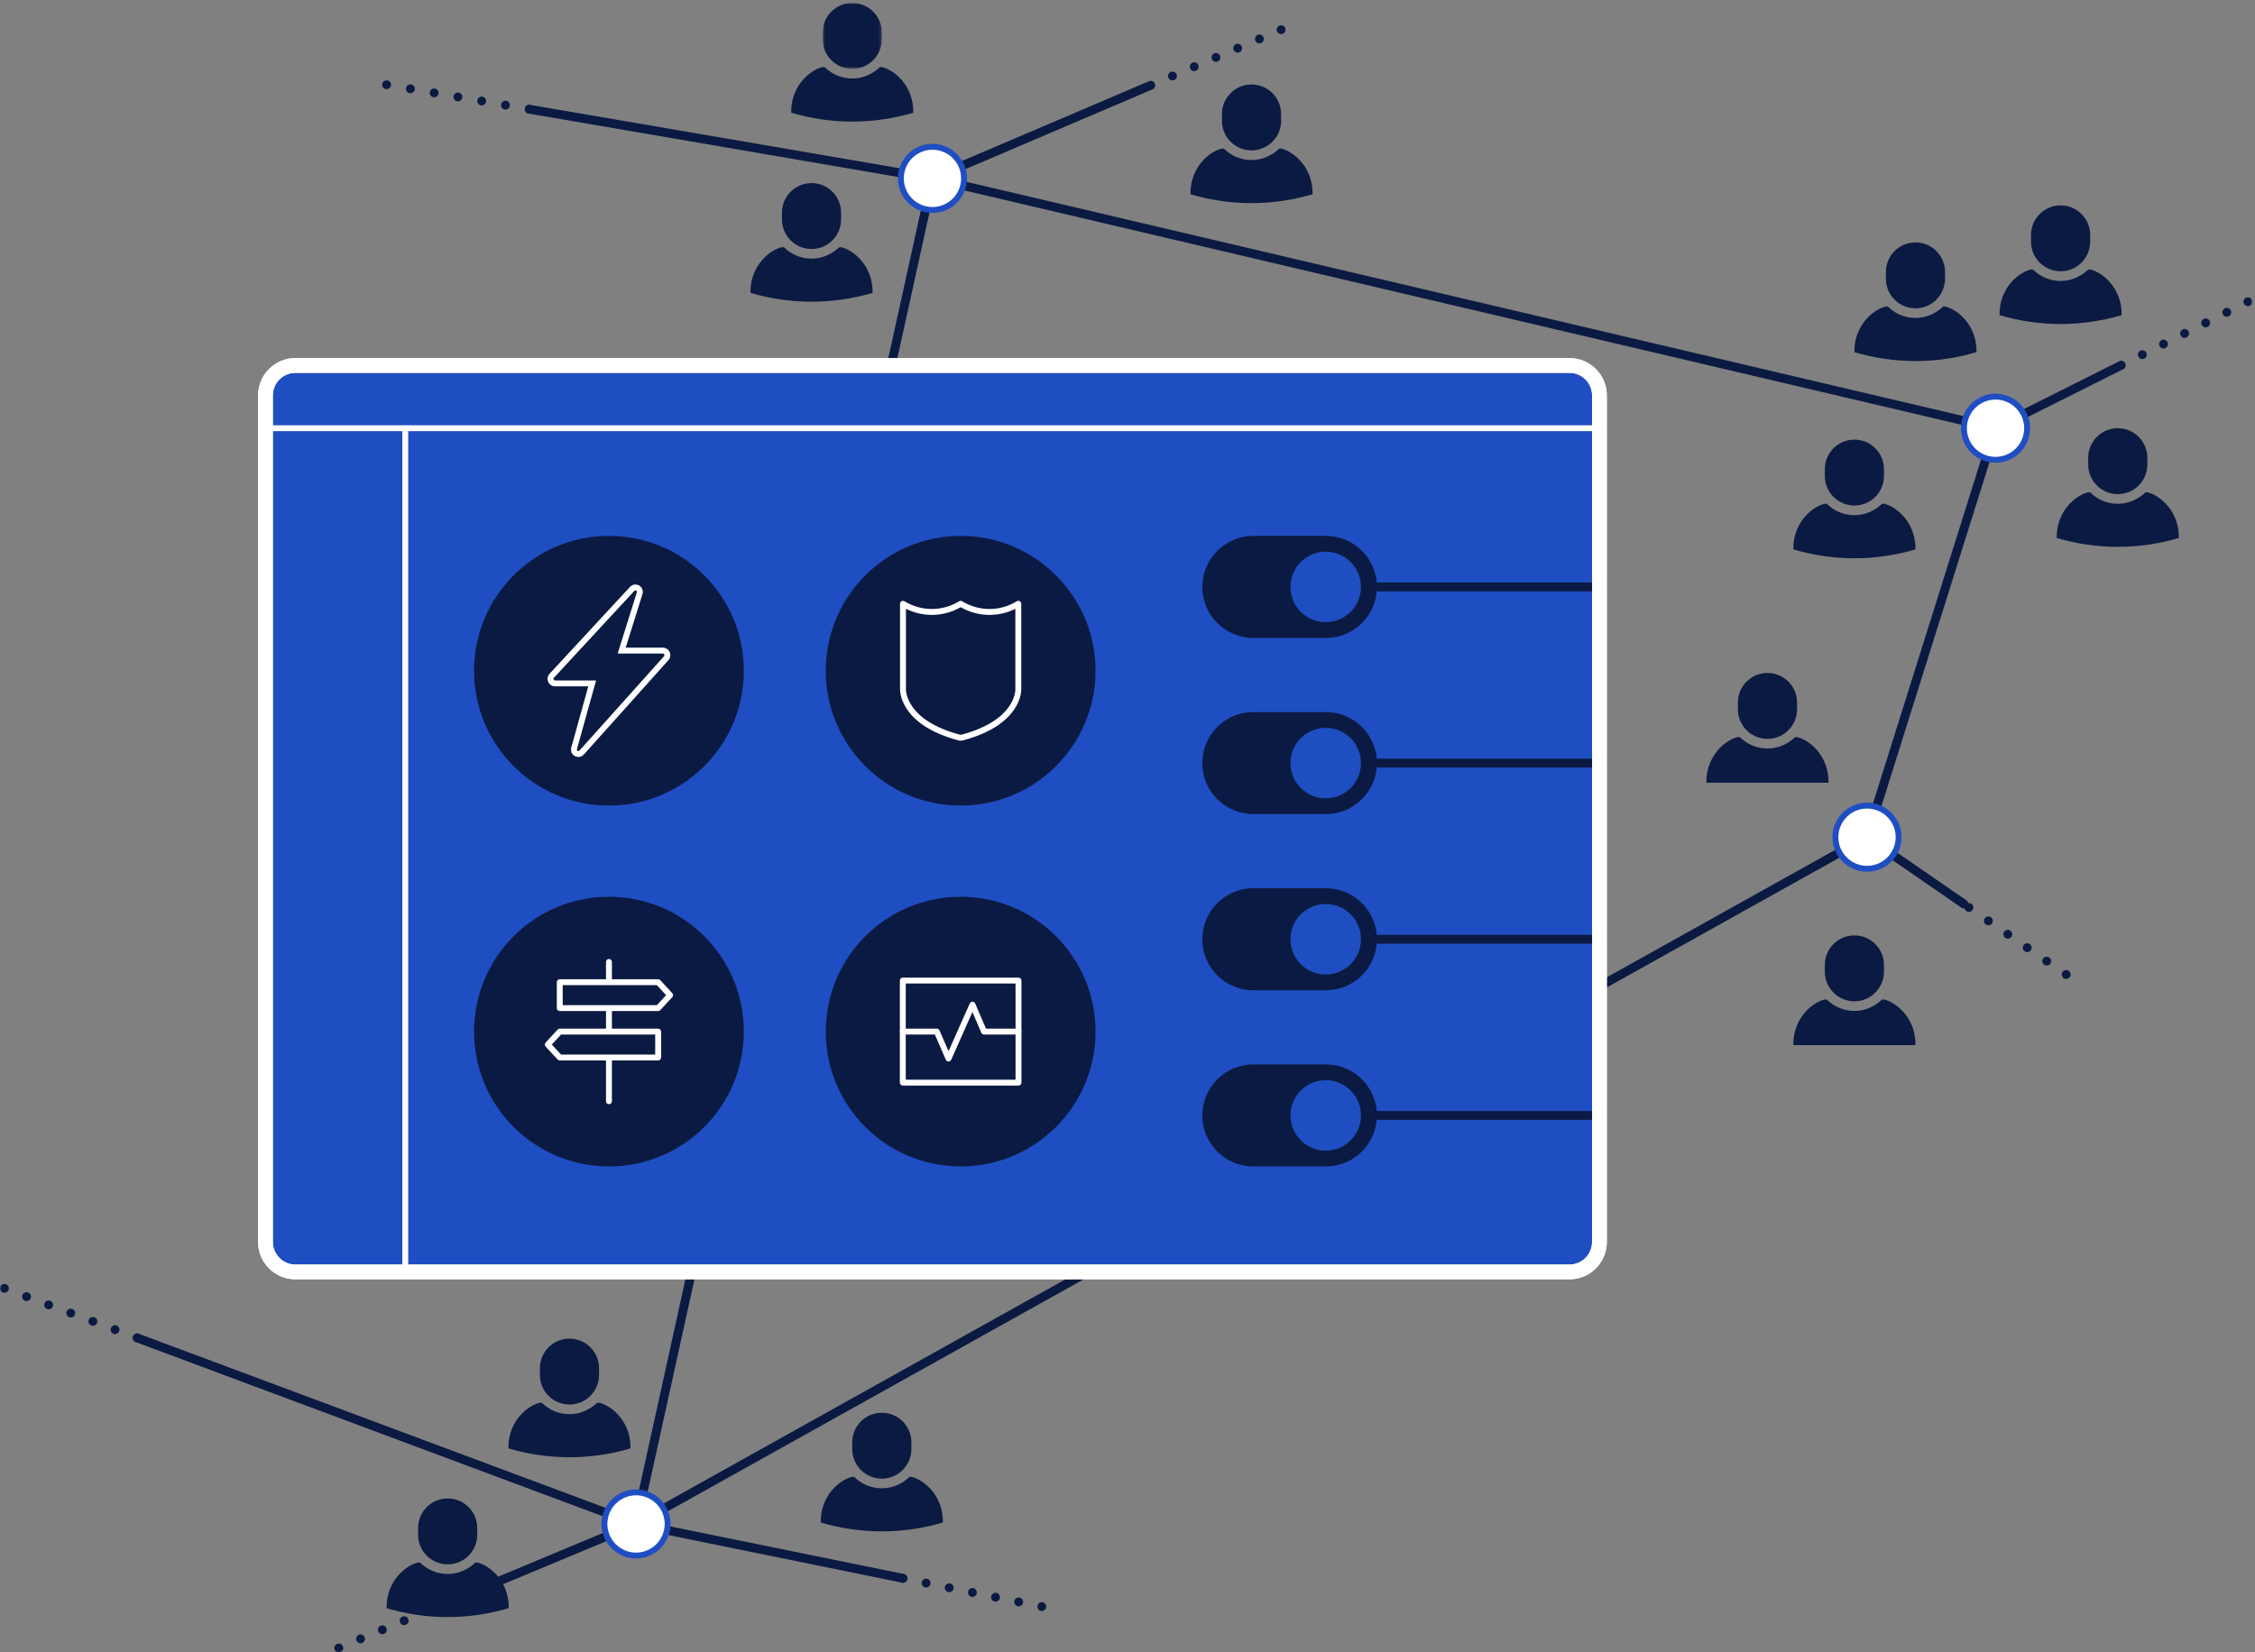 <?xml version="1.0" encoding="UTF-8"?>
<svg width="764px" height="560px" viewBox="0 0 764 560" version="1.1" xmlns="http://www.w3.org/2000/svg" xmlns:xlink="http://www.w3.org/1999/xlink">
    <rect x="0" y="0" width="764" height="560" fill="#808080" stroke="none"/>
    <!-- Generator: Sketch 60.1 (88133) - https://sketch.com -->
    <title>solution-wordpress-hero-1</title>
    <desc>Created with Sketch.</desc>
    <defs>
        <polygon id="path-1" points="0.725 0.007 20.762 0.007 20.762 22.342 0.725 22.342"></polygon>
        <polygon id="path-3" points="0 559.993 763.104 559.993 763.104 1 0 1"></polygon>
    </defs>
    <g id="solution-wordpress-hero-1" stroke="none" stroke-width="1" fill="none" fill-rule="evenodd">
        <g id="Group-144">
            <path d="M658.982,92.168 C658.982,86.636 654.497,82.15 648.965,82.15 C643.432,82.15 638.947,86.636 638.947,92.168 L638.947,94.462 L638.947,94.462 C638.947,94.464 638.947,94.466 638.947,94.468 C638.947,100 643.432,104.485 648.965,104.485 C654.497,104.485 658.982,100 658.982,94.468 L658.982,94.462 L658.982,92.168 Z" id="Fill-1" fill="#0B1A42"></path>
            <path d="M669.646,119.347 C669.717,117.191 669.319,114.835 668.383,112.576 C665.529,105.678 658.916,103.308 658.235,103.972 C658.235,103.972 654.708,107.754 648.965,107.754 C645.36,107.754 642.089,106.311 639.695,103.972 C639.015,103.308 632.4,105.678 629.546,112.576 C628.61,114.835 628.213,117.191 628.284,119.347 C641.78,123.358 656.15,123.358 669.646,119.347" id="Fill-3" fill="#0B1A42"></path>
            <path d="M638.294,159.009 C638.294,153.476 633.809,148.99 628.276,148.99 C622.743,148.99 618.258,153.476 618.258,159.009 L618.258,161.302 L618.258,161.302 C618.258,161.304 618.258,161.306 618.258,161.308 C618.258,166.841 622.743,171.325 628.276,171.325 C633.809,171.325 638.294,166.841 638.294,161.308 L638.294,161.302 L638.294,159.009 Z" id="Fill-5" fill="#0B1A42"></path>
            <path d="M648.957,186.186 C649.028,184.03 648.63,181.676 647.694,179.415 C644.84,172.518 638.227,170.147 637.546,170.811 C637.546,170.811 634.019,174.595 628.276,174.595 C624.671,174.595 621.4,173.15 619.006,170.811 C618.326,170.147 611.711,172.518 608.857,179.415 C607.922,181.676 607.524,184.03 607.595,186.186 C621.091,190.198 635.461,190.198 648.957,186.186" id="Fill-7" fill="#0B1A42"></path>
            <path d="M434.039,38.647 C434.039,33.114 429.554,28.628 424.02,28.628 C418.488,28.628 414.002,33.114 414.002,38.647 L414.002,40.94 L414.003,40.94 C414.003,40.942 414.002,40.944 414.002,40.946 C414.002,46.479 418.488,50.964 424.02,50.964 C429.554,50.964 434.039,46.479 434.039,40.946 C434.039,40.944 434.039,40.942 434.039,40.94 L434.039,40.94 L434.039,38.647 Z" id="Fill-9" fill="#0B1A42"></path>
            <path d="M444.702,65.826 C444.773,63.669 444.375,61.315 443.439,59.054 C440.585,52.157 433.972,49.786 433.291,50.45 C433.291,50.45 429.765,54.234 424.021,54.234 C420.416,54.234 417.146,52.79 414.751,50.45 C414.071,49.786 407.457,52.157 404.603,59.054 C403.667,61.315 403.269,63.669 403.34,65.826 C416.836,69.837 431.206,69.837 444.702,65.826" id="Fill-11" fill="#0B1A42"></path>
            <g id="Group-15" transform="translate(278, 0.993)">
                <mask id="mask-2" fill="white">
                    <use xlink:href="#path-1"></use>
                </mask>
                <g id="Clip-14"></g>
                <path d="M20.762,10.025 C20.762,4.492 16.277,0.006 10.744,0.006 C5.211,0.006 0.725,4.492 0.725,10.025 L0.725,12.318 L0.726,12.318 C0.726,12.32 0.725,12.322 0.725,12.324 C0.725,17.857 5.211,22.342 10.744,22.342 C16.277,22.342 20.762,17.857 20.762,12.324 C20.762,12.322 20.762,12.32 20.762,12.318 L20.762,12.318 L20.762,10.025 Z" id="Fill-13" fill="#0B1A42" mask="url(#mask-2)"></path>
            </g>
            <path d="M309.425,38.197 C309.496,36.041 309.098,33.686 308.162,31.425 C305.308,24.528 298.695,22.158 298.014,22.822 C298.014,22.822 294.488,26.605 288.744,26.605 C285.139,26.605 281.869,25.161 279.474,22.822 C278.794,22.158 272.18,24.528 269.326,31.425 C268.39,33.686 267.992,36.041 268.063,38.197 C281.559,42.208 295.929,42.208 309.425,38.197" id="Fill-16" fill="#0B1A42"></path>
            <path d="M202.956,463.674 C202.956,458.142 198.471,453.656 192.938,453.656 C187.405,453.656 182.92,458.142 182.92,463.674 L182.92,465.967 L182.92,465.974 C182.92,471.506 187.405,475.991 192.938,475.991 C198.471,475.991 202.956,471.506 202.956,465.974 C202.956,465.972 202.956,465.97 202.956,465.967 L202.956,465.967 L202.956,463.674 Z" id="Fill-18" fill="#0B1A42"></path>
            <path d="M213.619,490.852 C213.69,488.696 213.292,486.341 212.356,484.08 C209.502,477.184 202.889,474.813 202.208,475.477 C202.208,475.477 198.682,479.26 192.938,479.26 C189.334,479.26 186.063,477.816 183.668,475.477 C182.988,474.813 176.374,477.184 173.52,484.08 C172.584,486.341 172.186,488.696 172.257,490.852 C185.753,494.863 200.123,494.863 213.619,490.852" id="Fill-20" fill="#0B1A42"></path>
            <path d="M161.687,517.831 C161.687,512.299 157.202,507.813 151.669,507.813 C146.136,507.813 141.651,512.299 141.651,517.831 L141.651,520.124 L141.651,520.131 C141.651,525.663 146.136,530.148 151.669,530.148 C157.202,530.148 161.687,525.663 161.687,520.131 C161.687,520.128 161.687,520.126 161.687,520.124 L161.687,520.124 L161.687,517.831 Z" id="Fill-22" fill="#0B1A42"></path>
            <path d="M172.35,545.01 C172.421,542.854 172.023,540.499 171.088,538.238 C168.234,531.341 161.62,528.971 160.939,529.635 C160.939,529.635 157.413,533.418 151.669,533.418 C148.065,533.418 144.794,531.974 142.399,529.635 C141.719,528.971 135.105,531.341 132.251,538.238 C131.315,540.499 130.917,542.854 130.988,545.01 C144.484,549.021 158.854,549.021 172.35,545.01" id="Fill-24" fill="#0B1A42"></path>
            <path d="M308.78,488.794 C308.78,483.261 304.295,478.775 298.762,478.775 C293.229,478.775 288.744,483.261 288.744,488.794 L288.744,491.087 L288.744,491.093 C288.744,496.626 293.229,501.111 298.762,501.111 C304.295,501.111 308.78,496.626 308.78,491.093 C308.78,491.091 308.78,491.089 308.78,491.087 L308.78,491.087 L308.78,488.794 Z" id="Fill-26" fill="#0B1A42"></path>
            <path d="M319.443,515.972 C319.514,513.817 319.116,511.462 318.18,509.2 C315.326,502.303 308.713,499.933 308.032,500.598 C308.032,500.598 304.506,504.38 298.762,504.38 C295.158,504.38 291.887,502.937 289.492,500.598 C288.812,499.933 282.198,502.303 279.344,509.2 C278.408,511.462 278.01,513.817 278.081,515.972 C291.577,519.984 305.947,519.984 319.443,515.972" id="Fill-28" fill="#0B1A42"></path>
            <path d="M284.966,72.065 C284.966,66.533 280.481,62.047 274.949,62.047 C269.416,62.047 264.93,66.533 264.93,72.065 L264.93,74.359 L264.93,74.359 C264.93,74.361 264.93,74.363 264.93,74.365 C264.93,79.898 269.416,84.382 274.949,84.382 C280.481,84.382 284.966,79.898 284.966,74.365 C284.966,74.363 284.966,74.361 284.966,74.359 L284.966,74.359 L284.966,72.065 Z" id="Fill-30" fill="#0B1A42"></path>
            <path d="M295.629,99.244 C295.7,97.088 295.303,94.734 294.367,92.473 C291.513,85.576 284.899,83.205 284.219,83.869 C284.219,83.869 280.692,87.653 274.948,87.653 C271.344,87.653 268.073,86.208 265.678,83.869 C264.998,83.205 258.384,85.576 255.53,92.473 C254.594,94.734 254.196,97.088 254.267,99.244 L254.268,99.244 C267.763,103.256 282.134,103.256 295.629,99.244" id="Fill-32" fill="#0B1A42"></path>
            <path d="M708.15,79.621 C708.15,74.088 703.665,69.602 698.133,69.602 C692.6,69.602 688.115,74.088 688.115,79.621 L688.115,81.914 L688.115,81.914 C688.115,81.916 688.115,81.918 688.115,81.92 C688.115,87.453 692.6,91.938 698.133,91.938 C703.665,91.938 708.15,87.453 708.15,81.92 L708.15,81.914 L708.15,79.621 Z" id="Fill-34" fill="#0B1A42"></path>
            <path d="M718.814,106.8 C718.885,104.643 718.487,102.289 717.551,100.028 C714.697,93.131 708.084,90.76 707.403,91.425 C707.403,91.425 703.876,95.208 698.133,95.208 C694.528,95.208 691.257,93.764 688.863,91.425 C688.183,90.76 681.568,93.131 678.714,100.028 C677.778,102.289 677.381,104.643 677.452,106.8 C690.948,110.811 705.318,110.811 718.814,106.8" id="Fill-36" fill="#0B1A42"></path>
            <path d="M727.525,155.141 C727.525,149.607 723.04,145.121 717.507,145.121 C711.974,145.121 707.489,149.607 707.489,155.141 L707.489,157.434 L707.489,157.44 C707.489,162.972 711.974,167.458 717.507,167.458 C723.04,167.458 727.525,162.972 727.525,157.44 C727.525,157.438 727.525,157.435 727.525,157.434 L727.525,157.434 L727.525,155.141 Z" id="Fill-38" fill="#0B1A42"></path>
            <path d="M738.188,182.319 C738.259,180.162 737.861,177.808 736.926,175.547 C734.072,168.65 727.458,166.279 726.777,166.944 C726.777,166.944 723.251,170.727 717.507,170.727 C713.903,170.727 710.632,169.283 708.237,166.944 C707.557,166.279 700.943,168.65 698.089,175.547 C697.153,177.808 696.755,180.162 696.826,182.319 C710.322,186.33 724.692,186.33 738.188,182.319" id="Fill-40" fill="#0B1A42"></path>
            <path d="M608.842,238.084 C608.842,232.551 604.357,228.065 598.824,228.065 C593.291,228.065 588.806,232.551 588.806,238.084 L588.806,240.377 L588.806,240.383 C588.806,245.916 593.291,250.401 598.824,250.401 C604.357,250.401 608.842,245.916 608.842,240.383 C608.842,240.381 608.842,240.379 608.842,240.377 L608.842,240.377 L608.842,238.084 Z" id="Fill-42" fill="#0B1A42"></path>
            <path d="M619.505,265.262 C619.576,263.106 619.178,260.752 618.241,258.49 C615.388,251.594 608.774,249.224 608.093,249.887 C608.093,249.887 604.567,253.671 598.823,253.671 C595.22,253.671 591.948,252.226 589.553,249.887 C588.874,249.224 582.26,251.594 579.405,258.49 C578.47,260.752 578.072,263.106 578.143,265.262" id="Fill-44" fill="#0B1A42"></path>
            <path d="M638.294,327.021 C638.294,321.489 633.809,317.003 628.276,317.003 C622.743,317.003 618.258,321.489 618.258,327.021 L618.258,329.314 L618.258,329.314 C618.258,329.317 618.258,329.319 618.258,329.321 C618.258,334.853 622.743,339.338 628.276,339.338 C633.809,339.338 638.294,334.853 638.294,329.321 L638.294,329.314 L638.294,327.021 Z" id="Fill-46" fill="#0B1A42"></path>
            <path d="M648.957,354.2 C649.028,352.044 648.63,349.689 647.694,347.428 C644.84,340.532 638.227,338.161 637.546,338.825 C637.546,338.825 634.019,342.608 628.276,342.608 C624.671,342.608 621.4,341.164 619.006,338.825 C618.326,338.161 611.711,340.532 608.857,347.428 C607.922,349.689 607.524,352.044 607.595,354.2" id="Fill-48" fill="#0B1A42"></path>
            <path d="M676.091,146.622 C675.976,146.622 675.861,146.609 675.745,146.582 L315.572,61.913 C314.765,61.724 314.265,60.916 314.455,60.11 C314.646,59.304 315.457,58.802 316.259,58.993 L676.433,143.662 C677.239,143.851 677.739,144.659 677.548,145.466 C677.386,146.156 676.77,146.622 676.091,146.622" id="Fill-50" fill="#0B1A42"></path>
            <path d="M632.552,285.223 C632.403,285.223 632.252,285.202 632.102,285.154 C631.312,284.906 630.872,284.063 631.12,283.274 L674.658,144.673 C674.906,143.882 675.747,143.44 676.539,143.691 C677.329,143.94 677.768,144.781 677.52,145.571 L633.983,284.171 C633.781,284.812 633.19,285.223 632.552,285.223" id="Fill-52" fill="#0B1A42"></path>
            <path d="M215.492,517.966 C214.966,517.966 214.455,517.689 214.18,517.197 C213.777,516.474 214.036,515.56 214.76,515.156 L631.821,282.413 C632.545,282.009 633.457,282.269 633.862,282.991 C634.265,283.715 634.006,284.629 633.283,285.032 L216.221,517.776 C215.99,517.904 215.739,517.966 215.492,517.966" id="Fill-54" fill="#0B1A42"></path>
            <path d="M215.492,517.966 C215.385,517.966 215.277,517.955 215.168,517.931 C214.359,517.753 213.847,516.952 214.026,516.144 L314.451,60.131 C314.629,59.32 315.427,58.806 316.239,58.988 C317.048,59.166 317.559,59.967 317.381,60.776 L216.955,516.788 C216.801,517.489 216.181,517.966 215.492,517.966" id="Fill-56" fill="#0B1A42"></path>
            <path d="M531.755,123.855 L100.076,123.855 C94.476,123.855 89.936,128.395 89.936,133.995 L89.936,420.911 C89.936,426.511 94.476,431.051 100.076,431.051 L531.755,431.051 C537.355,431.051 541.895,426.511 541.895,420.911 L541.895,133.995 C541.895,128.395 537.355,123.855 531.755,123.855" id="Fill-58" fill="#1F4EC2"></path>
            <path d="M100.076,126.355 C95.863,126.355 92.436,129.782 92.436,133.995 L92.436,420.911 C92.436,425.124 95.863,428.551 100.076,428.551 L531.755,428.551 C535.968,428.551 539.395,425.124 539.395,420.911 L539.395,133.995 C539.395,129.782 535.968,126.355 531.755,126.355 L100.076,126.355 Z M531.755,433.551 L100.076,433.551 C93.106,433.551 87.436,427.88 87.436,420.911 L87.436,133.995 C87.436,127.025 93.106,121.355 100.076,121.355 L531.755,121.355 C538.724,121.355 544.395,127.025 544.395,133.995 L544.395,420.911 C544.395,427.88 538.724,433.551 531.755,433.551 L531.755,433.551 Z" id="Fill-60" fill="#FFFFFF"></path>
            <path d="M541.895,146.122 L89.936,146.122 C89.384,146.122 88.936,145.675 88.936,145.122 C88.936,144.569 89.384,144.122 89.936,144.122 L541.895,144.122 C542.447,144.122 542.895,144.569 542.895,145.122 C542.895,145.675 542.447,146.122 541.895,146.122" id="Fill-62" fill="#FFFFFF"></path>
            <path d="M449.211,181.615 L424.633,181.615 C415.083,181.615 407.341,189.356 407.341,198.907 C407.341,208.457 415.083,216.198 424.633,216.198 L449.211,216.198 C458.761,216.198 466.503,208.457 466.503,198.907 C466.503,189.356 458.761,181.615 449.211,181.615" id="Fill-64" fill="#0B1A42"></path>
            <path d="M461.096,198.907 C461.096,192.31 455.748,186.963 449.152,186.963 C442.555,186.963 437.207,192.31 437.207,198.907 C437.207,205.504 442.555,210.85 449.152,210.85 C455.748,210.85 461.096,205.504 461.096,198.907" id="Fill-66" fill="#1F4EC2"></path>
            <line x1="466.503" y1="198.907" x2="540.006" y2="198.907" id="Fill-68" fill="#1F4EC2"></line>
            <path d="M540.006,200.407 L466.503,200.407 C465.675,200.407 465.003,199.735 465.003,198.907 C465.003,198.079 465.675,197.407 466.503,197.407 L540.006,197.407 C540.836,197.407 541.506,198.079 541.506,198.907 C541.506,199.735 540.836,200.407 540.006,200.407" id="Fill-70" fill="#0B1A42"></path>
            <path d="M449.211,241.316 L424.633,241.316 C415.083,241.316 407.341,249.058 407.341,258.608 C407.341,268.158 415.083,275.9 424.633,275.9 L449.211,275.9 C458.761,275.9 466.503,268.158 466.503,258.608 C466.503,249.058 458.761,241.316 449.211,241.316" id="Fill-72" fill="#0B1A42"></path>
            <path d="M461.096,258.608 C461.096,252.011 455.748,246.664 449.152,246.664 C442.555,246.664 437.207,252.011 437.207,258.608 C437.207,265.205 442.555,270.552 449.152,270.552 C455.748,270.552 461.096,265.205 461.096,258.608" id="Fill-74" fill="#1F4EC2"></path>
            <line x1="466.503" y1="258.608" x2="540.006" y2="258.608" id="Fill-76" fill="#1F4EC2"></line>
            <path d="M540.006,260.108 L466.503,260.108 C465.675,260.108 465.003,259.436 465.003,258.608 C465.003,257.78 465.675,257.108 466.503,257.108 L540.006,257.108 C540.836,257.108 541.506,257.78 541.506,258.608 C541.506,259.436 540.836,260.108 540.006,260.108" id="Fill-78" fill="#0B1A42"></path>
            <path d="M449.211,301.018 L424.633,301.018 C415.083,301.018 407.341,308.759 407.341,318.309 L407.341,318.31 C407.341,327.86 415.083,335.601 424.633,335.601 L449.211,335.601 C458.761,335.601 466.503,327.86 466.503,318.31 L466.503,318.309 C466.503,308.759 458.761,301.018 449.211,301.018" id="Fill-80" fill="#0B1A42"></path>
            <path d="M461.096,318.31 C461.096,311.713 455.748,306.366 449.152,306.366 C442.555,306.366 437.207,311.713 437.207,318.31 C437.207,324.906 442.555,330.253 449.152,330.253 C455.748,330.253 461.096,324.906 461.096,318.31" id="Fill-82" fill="#1F4EC2"></path>
            <line x1="466.503" y1="318.31" x2="540.006" y2="318.31" id="Fill-84" fill="#1F4EC2"></line>
            <path d="M540.006,319.81 L466.503,319.81 C465.675,319.81 465.003,319.138 465.003,318.31 C465.003,317.482 465.675,316.81 466.503,316.81 L540.006,316.81 C540.836,316.81 541.506,317.482 541.506,318.31 C541.506,319.138 540.836,319.81 540.006,319.81" id="Fill-86" fill="#0B1A42"></path>
            <path d="M449.211,360.72 L424.633,360.72 C415.083,360.72 407.341,368.462 407.341,378.012 C407.341,387.562 415.083,395.304 424.633,395.304 L449.211,395.304 C458.761,395.304 466.503,387.562 466.503,378.012 C466.503,368.462 458.761,360.72 449.211,360.72" id="Fill-88" fill="#0B1A42"></path>
            <path d="M461.096,378.012 C461.096,371.415 455.748,366.068 449.152,366.068 C442.555,366.068 437.207,371.415 437.207,378.012 C437.207,384.609 442.555,389.956 449.152,389.956 C455.748,389.956 461.096,384.609 461.096,378.012" id="Fill-90" fill="#1F4EC2"></path>
            <line x1="466.503" y1="378.012" x2="540.006" y2="378.012" id="Fill-92" fill="#1F4EC2"></line>
            <path d="M540.006,379.512 L466.503,379.512 C465.675,379.512 465.003,378.84 465.003,378.012 C465.003,377.184 465.675,376.512 466.503,376.512 L540.006,376.512 C540.836,376.512 541.506,377.184 541.506,378.012 C541.506,378.84 540.836,379.512 540.006,379.512" id="Fill-94" fill="#0B1A42"></path>
            <path d="M137.309,432.052 C136.757,432.052 136.309,431.605 136.309,431.052 L136.309,145.867 C136.309,145.315 136.757,144.867 137.309,144.867 C137.861,144.867 138.309,145.315 138.309,145.867 L138.309,431.052 C138.309,431.605 137.861,432.052 137.309,432.052" id="Fill-96" fill="#FFFFFF"></path>
            <path d="M252.013,349.605 C252.013,374.843 231.553,395.303 206.315,395.303 C181.076,395.303 160.617,374.843 160.617,349.605 C160.617,324.367 181.076,303.907 206.315,303.907 C231.553,303.907 252.013,324.367 252.013,349.605" id="Fill-98" fill="#0B1A42"></path>
            <path d="M371.169,227.313 C371.169,252.551 350.709,273.011 325.471,273.011 C300.232,273.011 279.773,252.551 279.773,227.313 C279.773,202.075 300.232,181.615 325.471,181.615 C350.709,181.615 371.169,202.075 371.169,227.313" id="Fill-100" fill="#0B1A42"></path>
            <path d="M371.169,349.605 C371.169,374.843 350.709,395.303 325.471,395.303 C300.232,395.303 279.773,374.843 279.773,349.605 C279.773,324.367 300.232,303.907 325.471,303.907 C350.709,303.907 371.169,324.367 371.169,349.605" id="Fill-102" fill="#0B1A42"></path>
            <path d="M252.013,227.313 C252.013,252.551 231.553,273.011 206.315,273.011 C181.076,273.011 160.617,252.551 160.617,227.313 C160.617,202.075 181.076,181.615 206.315,181.615 C231.553,181.615 252.013,202.075 252.013,227.313" id="Fill-104" fill="#0B1A42"></path>
            <path d="M215.284,198.087 C214.586,198.087 213.937,198.372 213.457,198.89 L186.197,228.334 C185.51,229.075 185.327,230.153 185.732,231.08 C186.137,232.007 187.052,232.605 188.063,232.605 L199.316,232.605 L193.539,253.369 C193.327,254.13 193.477,254.923 193.951,255.546 C194.423,256.168 195.172,256.54 195.952,256.54 C196.656,256.54 197.331,256.236 197.806,255.706 L226.46,223.729 C227.128,222.983 227.296,221.909 226.888,220.994 C226.479,220.079 225.568,219.488 224.566,219.488 L211.986,219.488 L217.674,201.335 C217.915,200.568 217.783,199.758 217.31,199.114 C216.838,198.471 216.08,198.087 215.284,198.087 M215.284,200.087 C215.59,200.087 215.878,200.378 215.765,200.737 L209.264,221.488 L224.566,221.488 C225.035,221.488 225.284,222.044 224.971,222.394 L196.317,254.371 C196.212,254.489 196.08,254.54 195.952,254.54 C195.652,254.54 195.367,254.261 195.466,253.905 L201.948,230.605 L188.063,230.605 C187.589,230.605 187.342,230.04 187.664,229.692 L214.924,200.249 C215.03,200.136 215.158,200.087 215.284,200.087" id="Fill-106" fill="#FFFFFF"></path>
            <path d="M306.933,206.317 L306.933,233.507 C306.919,233.97 306.825,244.056 325.118,248.96 C325.342,249.019 325.6,249.017 325.824,248.96 C344.118,244.056 344.023,233.97 344.01,233.544 L344.009,206.317 C338.134,209.247 331.221,209.069 325.471,205.783 C319.721,209.069 312.808,209.247 306.933,206.317 M325.471,251.004 C325.176,251.004 324.881,250.966 324.601,250.891 C304.656,245.546 304.913,233.956 304.934,233.465 L304.933,204.621 C304.933,204.258 305.128,203.925 305.444,203.749 C305.76,203.57 306.147,203.578 306.455,203.768 C312.159,207.26 319.245,207.26 324.949,203.768 C325.269,203.571 325.673,203.571 325.993,203.768 C331.697,207.26 338.783,207.259 344.487,203.768 C344.796,203.579 345.183,203.571 345.498,203.749 C345.814,203.925 346.009,204.258 346.009,204.621 L346.009,233.507 C346.029,233.956 346.287,245.546 326.341,250.891 C326.06,250.966 325.766,251.004 325.471,251.004" id="Fill-108" fill="#FFFFFF"></path>
            <mask id="mask-4" fill="white">
                <use xlink:href="#path-3"></use>
            </mask>
            <g id="Clip-111"></g>
            <path d="M306.871,365.897 L344.07,365.897 L344.07,333.313 L306.871,333.313 L306.871,365.897 Z M345.07,367.897 L305.871,367.897 C305.319,367.897 304.871,367.45 304.871,366.897 L304.871,332.313 C304.871,331.761 305.319,331.313 305.871,331.313 L345.07,331.313 C345.623,331.313 346.07,331.761 346.07,332.313 L346.07,366.897 C346.07,367.45 345.623,367.897 345.07,367.897 L345.07,367.897 Z" id="Fill-110" fill="#FFFFFF" mask="url(#mask-4)"></path>
            <path d="M321.361,359.736 L321.357,359.736 C320.96,359.734 320.602,359.498 320.444,359.134 L316.74,350.605 L305.871,350.605 C305.319,350.605 304.871,350.158 304.871,349.605 C304.871,349.052 305.319,348.605 305.871,348.605 L317.397,348.605 C317.795,348.605 318.155,348.841 318.314,349.207 L321.372,356.25 L328.561,340.068 C328.722,339.707 329.08,339.474 329.475,339.474 L329.482,339.474 C329.879,339.477 330.237,339.715 330.394,340.08 L334.056,348.605 L345.07,348.605 C345.623,348.605 346.07,349.052 346.07,349.605 C346.07,350.158 345.623,350.605 345.07,350.605 L333.397,350.605 C332.997,350.605 332.636,350.367 332.478,350 L329.46,342.972 L322.275,359.142 C322.114,359.504 321.756,359.736 321.361,359.736" id="Fill-112" fill="#FFFFFF" mask="url(#mask-4)"></path>
            <path d="M206.315,374.209 C205.763,374.209 205.315,373.762 205.315,373.209 L205.315,326.002 C205.315,325.449 205.763,325.002 206.315,325.002 C206.867,325.002 207.315,325.449 207.315,326.002 L207.315,373.209 C207.315,373.762 206.867,374.209 206.315,374.209" id="Fill-113" fill="#FFFFFF" mask="url(#mask-4)"></path>
            <polygon id="Fill-114" fill="#0B1A42" mask="url(#mask-4)" points="222.983 332.864 189.645 332.864 189.645 341.648 222.983 341.648 227.034 337.256"></polygon>
            <path d="M190.646,340.648 L222.546,340.648 L225.674,337.255 L222.546,333.864 L190.646,333.864 L190.646,340.648 Z M222.984,342.648 L189.646,342.648 C189.094,342.648 188.646,342.201 188.646,341.648 L188.646,332.864 C188.646,332.311 189.094,331.864 189.646,331.864 L222.984,331.864 C223.263,331.864 223.53,331.981 223.719,332.186 L227.769,336.578 C228.123,336.96 228.123,337.55 227.77,337.933 L223.719,342.326 C223.53,342.531 223.263,342.648 222.984,342.648 L222.984,342.648 Z" id="Fill-115" fill="#FFFFFF" mask="url(#mask-4)"></path>
            <polygon id="Fill-116" fill="#0B1A42" mask="url(#mask-4)" points="189.646 349.605 222.984 349.605 222.984 358.389 189.646 358.389 185.595 353.997"></polygon>
            <path d="M190.084,357.389 L221.984,357.389 L221.984,350.606 L190.084,350.606 L186.956,353.997 L190.084,357.389 Z M222.984,359.389 L189.646,359.389 C189.367,359.389 189.1,359.272 188.911,359.067 L184.86,354.675 C184.507,354.291 184.507,353.702 184.86,353.32 L188.911,348.928 C189.1,348.723 189.367,348.606 189.646,348.606 L222.984,348.606 C223.536,348.606 223.984,349.053 223.984,349.606 L223.984,358.389 C223.984,358.942 223.536,359.389 222.984,359.389 L222.984,359.389 Z" id="Fill-117" fill="#FFFFFF" mask="url(#mask-4)"></path>
            <path d="M315.916,61.953 C315.333,61.953 314.779,61.611 314.536,61.042 C314.211,60.279 314.565,59.398 315.327,59.073 L388.6,27.815 C389.36,27.489 390.243,27.845 390.568,28.606 C390.893,29.369 390.539,30.25 389.776,30.575 L316.504,61.833 C316.312,61.915 316.112,61.953 315.916,61.953" id="Fill-118" fill="#0B1A42" mask="url(#mask-4)"></path>
            <path d="M432.655,10.653 C432.335,9.892 432.685,9.012 433.455,8.682 C434.215,8.352 435.095,8.713 435.415,9.472 C435.745,10.233 435.385,11.113 434.625,11.443 C434.435,11.522 434.235,11.562 434.035,11.562 C433.455,11.562 432.905,11.222 432.655,10.653 M425.295,13.793 C424.975,13.022 425.335,12.142 426.095,11.823 C426.855,11.493 427.735,11.852 428.055,12.613 C428.385,13.373 428.025,14.253 427.265,14.583 C427.075,14.663 426.875,14.703 426.685,14.703 C426.095,14.703 425.545,14.363 425.295,13.793 M417.945,16.932 C417.615,16.163 417.975,15.283 418.735,14.963 C419.495,14.632 420.375,14.993 420.705,15.753 C421.025,16.512 420.675,17.392 419.915,17.722 C419.715,17.802 419.515,17.842 419.325,17.842 C418.735,17.842 418.185,17.493 417.945,16.932 M410.585,20.062 C410.255,19.302 410.615,18.423 411.375,18.102 C412.135,17.772 413.015,18.132 413.345,18.892 C413.665,19.653 413.315,20.533 412.555,20.852 C412.355,20.943 412.165,20.972 411.965,20.972 C411.385,20.972 410.825,20.632 410.585,20.062 M403.225,23.203 C402.895,22.443 403.255,21.562 404.015,21.233 C404.775,20.913 405.655,21.262 405.985,22.033 C406.305,22.793 405.955,23.673 405.195,23.993 C405.005,24.083 404.805,24.113 404.605,24.113 C404.025,24.113 403.465,23.772 403.225,23.203 M395.865,26.342 C395.545,25.583 395.895,24.703 396.655,24.373 C397.415,24.052 398.305,24.403 398.625,25.163 C398.955,25.932 398.595,26.812 397.835,27.132 C397.645,27.213 397.445,27.253 397.245,27.253 C396.665,27.253 396.105,26.913 395.865,26.342 M388.505,29.483 C388.185,28.722 388.535,27.842 389.295,27.512 C390.065,27.193 390.945,27.543 391.265,28.302 C391.595,29.073 391.235,29.953 390.475,30.272 C390.285,30.352 390.085,30.392 389.885,30.392 C389.305,30.392 388.755,30.052 388.505,29.483" id="Fill-119" fill="#0B1A42" mask="url(#mask-4)"></path>
            <path d="M315.918,61.953 C315.834,61.953 315.748,61.946 315.662,61.932 L179.062,38.488 C178.245,38.348 177.697,37.572 177.837,36.756 C177.977,35.939 178.756,35.395 179.569,35.531 L316.17,58.974 C316.986,59.115 317.535,59.89 317.395,60.707 C317.269,61.437 316.635,61.953 315.918,61.953" id="Fill-120" fill="#0B1A42" mask="url(#mask-4)"></path>
            <path d="M130.986,30.213 C130.786,30.213 130.585,30.173 130.405,30.103 C130.226,30.023 130.055,29.913 129.916,29.773 C129.775,29.633 129.666,29.473 129.595,29.293 C129.516,29.103 129.486,28.913 129.486,28.713 C129.486,28.613 129.495,28.523 129.506,28.423 C129.525,28.323 129.555,28.234 129.595,28.143 C129.636,28.053 129.675,27.963 129.736,27.883 C129.786,27.803 129.845,27.723 129.916,27.653 C130.266,27.303 130.786,27.153 131.275,27.243 C131.365,27.263 131.465,27.293 131.555,27.333 C131.645,27.363 131.736,27.413 131.815,27.463 C131.895,27.523 131.976,27.583 132.036,27.653 C132.106,27.723 132.175,27.803 132.226,27.883 C132.286,27.963 132.326,28.053 132.365,28.143 C132.405,28.234 132.435,28.323 132.456,28.423 C132.476,28.523 132.486,28.613 132.486,28.713 C132.486,29.113 132.326,29.493 132.036,29.773 C131.756,30.053 131.375,30.213 130.986,30.213" id="Fill-121" fill="#0B1A42" mask="url(#mask-4)"></path>
            <path d="M138.786,31.573 C137.966,31.432 137.416,30.663 137.556,29.843 C137.696,29.022 138.476,28.472 139.286,28.623 C140.106,28.762 140.656,29.533 140.516,30.352 C140.386,31.083 139.756,31.593 139.036,31.593 C138.956,31.593 138.866,31.593 138.786,31.573 M146.836,32.953 C146.016,32.812 145.476,32.043 145.616,31.222 C145.756,30.403 146.526,29.863 147.346,30.003 C148.166,30.142 148.706,30.913 148.566,31.733 C148.446,32.463 147.816,32.972 147.096,32.972 C147.006,32.972 146.926,32.972 146.836,32.953 M154.896,34.343 C154.076,34.203 153.526,33.423 153.666,32.613 C153.806,31.793 154.586,31.243 155.396,31.383 C156.216,31.522 156.766,32.302 156.626,33.113 C156.506,33.843 155.866,34.363 155.146,34.363 C155.066,34.363 154.976,34.352 154.896,34.343 M162.946,35.722 C162.136,35.583 161.586,34.802 161.726,33.993 C161.866,33.173 162.636,32.623 163.456,32.762 C164.276,32.903 164.826,33.682 164.676,34.493 C164.556,35.222 163.926,35.743 163.206,35.743 C163.126,35.743 163.036,35.733 162.946,35.722 M171.006,37.102 C170.186,36.963 169.636,36.193 169.786,35.373 C169.926,34.552 170.696,34.003 171.516,34.142 C172.326,34.293 172.876,35.062 172.736,35.883 C172.616,36.613 171.976,37.123 171.266,37.123 C171.176,37.123 171.096,37.123 171.006,37.102" id="Fill-122" fill="#0B1A42" mask="url(#mask-4)"></path>
            <path d="M179.316,38.513 C179.116,38.513 178.926,38.472 178.746,38.392 C178.556,38.324 178.396,38.212 178.256,38.074 C177.976,37.783 177.816,37.413 177.816,37.013 C177.816,36.614 177.976,36.222 178.256,35.953 C178.596,35.602 179.116,35.444 179.606,35.542 C179.706,35.553 179.796,35.583 179.886,35.623 C179.976,35.663 180.066,35.712 180.146,35.763 C180.226,35.812 180.306,35.883 180.376,35.953 C180.656,36.222 180.816,36.614 180.816,37.013 C180.816,37.413 180.656,37.783 180.376,38.074 C180.096,38.352 179.716,38.513 179.316,38.513" id="Fill-123" fill="#0B1A42" mask="url(#mask-4)"></path>
            <path d="M215.49,517.966 C215.316,517.966 215.138,517.936 214.966,517.871 L45.945,454.813 C45.169,454.524 44.775,453.659 45.064,452.883 C45.354,452.107 46.218,451.713 46.994,452.002 L216.014,515.061 C216.79,515.35 217.185,516.214 216.895,516.99 C216.67,517.594 216.098,517.966 215.49,517.966" id="Fill-124" fill="#0B1A42" mask="url(#mask-4)"></path>
            <path d="M305.933,536.4 C305.834,536.4 305.733,536.39 305.632,536.37 L215.19,517.935 C214.379,517.77 213.855,516.977 214.02,516.166 C214.186,515.355 214.973,514.833 215.79,514.996 L306.231,533.43 C307.043,533.595 307.567,534.388 307.401,535.2 C307.256,535.91 306.631,536.4 305.933,536.4" id="Fill-125" fill="#0B1A42" mask="url(#mask-4)"></path>
            <path d="M160.617,540.865 C160.03,540.865 159.472,540.518 159.232,539.943 C158.913,539.178 159.274,538.3 160.039,537.98 L214.913,515.081 C215.676,514.765 216.556,515.123 216.875,515.887 C217.194,516.652 216.833,517.531 216.068,517.85 L161.194,540.75 C161.006,540.828 160.81,540.865 160.617,540.865" id="Fill-126" fill="#0B1A42" mask="url(#mask-4)"></path>
            <path d="M157.686,540.583 C157.366,539.823 157.726,538.943 158.496,538.623 C159.256,538.303 160.136,538.663 160.456,539.433 C160.776,540.193 160.406,541.073 159.646,541.393 C159.456,541.473 159.266,541.513 159.066,541.513 C158.486,541.513 157.926,541.163 157.686,540.583 M150.306,543.663 C149.986,542.903 150.346,542.022 151.106,541.703 C151.876,541.383 152.756,541.743 153.076,542.513 C153.386,543.283 153.026,544.153 152.266,544.473 C152.076,544.553 151.876,544.593 151.686,544.593 C151.096,544.593 150.546,544.243 150.306,543.663 M142.916,546.753 C142.596,545.983 142.966,545.103 143.726,544.783 C144.486,544.463 145.366,544.833 145.686,545.593 C146.006,546.353 145.646,547.233 144.876,547.553 C144.696,547.633 144.496,547.673 144.306,547.673 C143.716,547.673 143.166,547.323 142.916,546.753 M135.536,549.833 C135.216,549.062 135.576,548.183 136.346,547.873 C137.106,547.553 137.986,547.913 138.306,548.673 C138.626,549.443 138.266,550.312 137.496,550.633 C137.306,550.713 137.116,550.753 136.926,550.753 C136.336,550.753 135.776,550.403 135.536,549.833 M128.156,552.913 C127.836,552.143 128.196,551.272 128.956,550.953 C129.726,550.633 130.606,550.993 130.926,551.753 C131.246,552.522 130.886,553.393 130.116,553.723 C129.926,553.793 129.736,553.833 129.536,553.833 C128.956,553.833 128.396,553.483 128.156,552.913 M120.776,555.993 C120.456,555.223 120.816,554.353 121.576,554.033 C122.346,553.713 123.216,554.073 123.536,554.833 C123.856,555.603 123.496,556.483 122.736,556.803 C122.546,556.883 122.346,556.913 122.156,556.913 C121.566,556.913 121.016,556.562 120.776,555.993 M113.386,559.073 C113.066,558.312 113.426,557.433 114.196,557.113 C114.956,556.793 115.836,557.153 116.156,557.923 C116.476,558.683 116.116,559.562 115.356,559.883 C115.166,559.963 114.966,559.993 114.776,559.993 C114.186,559.993 113.626,559.653 113.386,559.073" id="Fill-127" fill="#0B1A42" mask="url(#mask-4)"></path>
            <path d="M665.376,307.866 C665.083,307.866 664.786,307.78 664.526,307.6 L631.7,284.957 C631.018,284.487 630.846,283.553 631.316,282.871 C631.787,282.19 632.722,282.017 633.403,282.488 L666.229,305.132 C666.911,305.601 667.083,306.536 666.612,307.218 C666.321,307.639 665.853,307.866 665.376,307.866" id="Fill-128" fill="#0B1A42" mask="url(#mask-4)"></path>
            <path d="M666.236,308.772 C665.545,308.302 665.375,307.373 665.846,306.693 C666.316,306.012 667.245,305.833 667.936,306.302 C668.615,306.772 668.785,307.712 668.316,308.392 C668.025,308.812 667.556,309.043 667.086,309.043 C666.785,309.043 666.495,308.953 666.236,308.772 M672.816,313.312 C672.135,312.852 671.966,311.913 672.436,311.233 C672.905,310.552 673.836,310.373 674.515,310.842 C675.196,311.323 675.375,312.252 674.905,312.932 C674.615,313.352 674.145,313.583 673.665,313.583 C673.375,313.583 673.076,313.493 672.816,313.312 M679.395,317.863 C678.716,317.392 678.545,316.453 679.015,315.772 C679.486,315.092 680.426,314.922 681.106,315.392 C681.785,315.863 681.956,316.793 681.486,317.472 C681.196,317.903 680.726,318.123 680.255,318.123 C679.956,318.123 679.655,318.043 679.395,317.863 M685.986,322.403 C685.306,321.932 685.135,320.993 685.606,320.312 C686.076,319.632 687.005,319.462 687.686,319.932 C688.365,320.403 688.545,321.333 688.076,322.022 C687.785,322.443 687.316,322.672 686.836,322.672 C686.545,322.672 686.245,322.583 685.986,322.403 M692.566,326.943 C691.895,326.472 691.716,325.543 692.186,324.852 C692.655,324.172 693.596,324.002 694.275,324.472 C694.956,324.943 695.125,325.882 694.655,326.562 C694.365,326.983 693.895,327.212 693.415,327.212 C693.125,327.212 692.826,327.123 692.566,326.943 M699.155,331.483 C698.476,331.012 698.306,330.083 698.775,329.403 C699.245,328.722 700.176,328.543 700.856,329.022 C701.545,329.493 701.716,330.422 701.245,331.102 C700.956,331.522 700.486,331.752 700.005,331.752 C699.716,331.752 699.415,331.672 699.155,331.483" id="Fill-129" fill="#0B1A42" mask="url(#mask-4)"></path>
            <line x1="676.089" y1="145.122" x2="718.51" y2="123.855" id="Fill-130" fill="#1F4EC2" mask="url(#mask-4)"></line>
            <path d="M676.09,146.622 C675.541,146.622 675.011,146.319 674.748,145.794 C674.377,145.054 674.676,144.152 675.417,143.781 L717.838,122.515 C718.579,122.143 719.479,122.442 719.851,123.184 C720.222,123.924 719.923,124.825 719.182,125.196 L676.761,146.463 C676.546,146.571 676.316,146.622 676.09,146.622" id="Fill-131" fill="#0B1A42" mask="url(#mask-4)"></path>
            <path d="M760.255,102.923 C759.885,102.183 760.186,101.283 760.926,100.913 C761.665,100.543 762.566,100.843 762.946,101.583 C763.316,102.323 763.015,103.223 762.275,103.593 C762.056,103.703 761.826,103.753 761.606,103.753 C761.056,103.753 760.525,103.453 760.255,102.923 M753.106,106.513 C752.736,105.773 753.035,104.873 753.775,104.493 C754.515,104.123 755.415,104.423 755.785,105.163 C756.155,105.903 755.865,106.803 755.115,107.183 C754.905,107.283 754.676,107.333 754.446,107.333 C753.895,107.333 753.365,107.033 753.106,106.513 M745.956,110.093 C745.586,109.353 745.885,108.453 746.625,108.083 C747.365,107.713 748.265,108.013 748.635,108.753 C749.005,109.493 748.716,110.393 747.966,110.763 C747.755,110.873 747.525,110.923 747.295,110.923 C746.745,110.923 746.216,110.623 745.956,110.093 M738.806,113.683 C738.436,112.944 738.736,112.043 739.476,111.663 C740.216,111.293 741.115,111.593 741.486,112.333 C741.856,113.073 741.556,113.973 740.816,114.353 C740.606,114.453 740.375,114.513 740.145,114.513 C739.596,114.513 739.066,114.203 738.806,113.683 M731.655,117.263 C731.285,116.523 731.586,115.623 732.326,115.253 C733.066,114.883 733.966,115.183 734.336,115.923 C734.706,116.663 734.405,117.563 733.665,117.933 C733.456,118.043 733.226,118.093 732.995,118.093 C732.446,118.093 731.915,117.793 731.655,117.263 M724.505,120.853 C724.125,120.113 724.426,119.213 725.165,118.843 C725.905,118.463 726.806,118.763 727.186,119.503 C727.556,120.243 727.255,121.143 726.515,121.523 C726.295,121.623 726.066,121.683 725.846,121.683 C725.295,121.683 724.765,121.373 724.505,120.853 M717.346,124.433 C716.976,123.694 717.275,122.793 718.015,122.423 C718.755,122.053 719.655,122.353 720.035,123.093 C720.405,123.833 720.106,124.734 719.365,125.103 C719.145,125.213 718.915,125.263 718.696,125.263 C718.145,125.263 717.615,124.963 717.346,124.433" id="Fill-132" fill="#0B1A42" mask="url(#mask-4)"></path>
            <path d="M643.262,283.723 C643.262,277.807 638.467,273.012 632.551,273.012 C626.636,273.012 621.84,277.807 621.84,283.723 C621.84,289.637 626.636,294.433 632.551,294.433 C638.467,294.433 643.262,289.637 643.262,283.723" id="Fill-133" fill="#FFFFFF" mask="url(#mask-4)"></path>
            <path d="M632.551,274.012 C627.197,274.012 622.84,278.368 622.84,283.723 C622.84,289.077 627.197,293.434 632.551,293.434 C637.905,293.434 642.262,289.077 642.262,283.723 C642.262,278.368 637.905,274.012 632.551,274.012 M632.551,295.434 C626.093,295.434 620.84,290.18 620.84,283.723 C620.84,277.266 626.093,272.012 632.551,272.012 C639.009,272.012 644.262,277.266 644.262,283.723 C644.262,290.18 639.009,295.434 632.551,295.434" id="Fill-134" fill="#1F4EC2" mask="url(#mask-4)"></path>
            <path d="M226.201,516.466 C226.201,510.55 221.406,505.755 215.49,505.755 C209.575,505.755 204.779,510.55 204.779,516.466 C204.779,522.381 209.575,527.177 215.49,527.177 C221.406,527.177 226.201,522.381 226.201,516.466" id="Fill-135" fill="#FFFFFF" mask="url(#mask-4)"></path>
            <path d="M215.49,506.755 C210.136,506.755 205.779,511.111 205.779,516.466 C205.779,521.82 210.136,526.177 215.49,526.177 C220.844,526.177 225.201,521.82 225.201,516.466 C225.201,511.111 220.844,506.755 215.49,506.755 M215.49,528.177 C209.032,528.177 203.779,522.923 203.779,516.466 C203.779,510.009 209.032,504.755 215.49,504.755 C221.948,504.755 227.201,510.009 227.201,516.466 C227.201,522.923 221.948,528.177 215.49,528.177" id="Fill-136" fill="#1F4EC2" mask="url(#mask-4)"></path>
            <path d="M686.8,145.122 C686.8,139.207 682.005,134.411 676.089,134.411 C670.174,134.411 665.378,139.207 665.378,145.122 C665.378,151.038 670.174,155.833 676.089,155.833 C682.005,155.833 686.8,151.038 686.8,145.122" id="Fill-137" fill="#FFFFFF" mask="url(#mask-4)"></path>
            <path d="M676.089,135.411 C670.734,135.411 666.378,139.767 666.378,145.122 C666.378,150.476 670.734,154.833 676.089,154.833 C681.443,154.833 685.8,150.476 685.8,145.122 C685.8,139.767 681.443,135.411 676.089,135.411 M676.089,156.833 C669.631,156.833 664.378,151.579 664.378,145.122 C664.378,138.665 669.631,133.411 676.089,133.411 C682.547,133.411 687.8,138.665 687.8,145.122 C687.8,151.579 682.547,156.833 676.089,156.833" id="Fill-138" fill="#1F4EC2" mask="url(#mask-4)"></path>
            <path d="M326.627,60.453 C326.627,54.538 321.832,49.742 315.916,49.742 C310.001,49.742 305.205,54.538 305.205,60.453 C305.205,66.368 310.001,71.164 315.916,71.164 C321.832,71.164 326.627,66.368 326.627,60.453" id="Fill-139" fill="#FFFFFF" mask="url(#mask-4)"></path>
            <path d="M315.916,50.742 C310.562,50.742 306.205,55.098 306.205,60.453 C306.205,65.807 310.562,70.164 315.916,70.164 C321.27,70.164 325.627,65.807 325.627,60.453 C325.627,55.098 321.27,50.742 315.916,50.742 M315.916,72.164 C309.458,72.164 304.205,66.91 304.205,60.453 C304.205,53.996 309.458,48.742 315.916,48.742 C322.374,48.742 327.627,53.996 327.627,60.453 C327.627,66.91 322.374,72.164 315.916,72.164" id="Fill-140" fill="#1F4EC2" mask="url(#mask-4)"></path>
            <path d="M100.076,126.355 C95.863,126.355 92.436,129.782 92.436,133.995 L92.436,420.911 C92.436,425.124 95.863,428.551 100.076,428.551 L531.755,428.551 C535.968,428.551 539.395,425.124 539.395,420.911 L539.395,133.995 C539.395,129.782 535.968,126.355 531.755,126.355 L100.076,126.355 Z M531.755,433.551 L100.076,433.551 C93.106,433.551 87.436,427.88 87.436,420.911 L87.436,133.995 C87.436,127.025 93.106,121.355 100.076,121.355 L531.755,121.355 C538.724,121.355 544.395,127.025 544.395,133.995 L544.395,420.911 C544.395,427.88 538.724,433.551 531.755,433.551 L531.755,433.551 Z" id="Fill-141" fill="#FFFFFF" mask="url(#mask-4)"></path>
            <path d="M0.976,438.033 C0.196,437.743 -0.194,436.883 0.096,436.102 C0.386,435.323 1.246,434.932 2.026,435.222 C2.796,435.512 3.196,436.373 2.906,437.153 C2.676,437.753 2.106,438.123 1.496,438.123 C1.326,438.123 1.146,438.093 0.976,438.033 M8.466,440.833 C7.696,440.543 7.296,439.673 7.586,438.903 C7.876,438.123 8.736,437.733 9.516,438.012 C10.296,438.312 10.686,439.173 10.396,439.943 C10.176,440.553 9.596,440.923 8.996,440.923 C8.816,440.923 8.646,440.892 8.466,440.833 M15.966,443.623 C15.186,443.333 14.796,442.472 15.086,441.693 C15.376,440.923 16.236,440.522 17.016,440.812 C17.786,441.102 18.186,441.972 17.896,442.743 C17.666,443.352 17.096,443.722 16.486,443.722 C16.316,443.722 16.136,443.693 15.966,443.623 M23.456,446.423 C22.686,446.133 22.286,445.272 22.576,444.493 C22.866,443.713 23.736,443.323 24.506,443.613 C25.286,443.903 25.676,444.762 25.386,445.543 C25.166,446.142 24.596,446.512 23.986,446.512 C23.806,446.512 23.636,446.483 23.456,446.423 M30.956,449.222 C30.176,448.932 29.786,448.062 30.076,447.293 C30.366,446.512 31.226,446.123 32.006,446.403 C32.776,446.703 33.176,447.562 32.886,448.333 C32.656,448.943 32.086,449.312 31.476,449.312 C31.306,449.312 31.126,449.283 30.956,449.222 M38.446,452.012 C37.676,451.722 37.276,450.863 37.566,450.083 C37.856,449.303 38.726,448.913 39.496,449.203 C40.276,449.493 40.666,450.352 40.376,451.133 C40.156,451.733 39.586,452.113 38.976,452.113 C38.806,452.113 38.626,452.083 38.446,452.012 M45.946,454.812 C45.166,454.522 44.776,453.663 45.066,452.883 C45.356,452.102 46.216,451.713 46.996,452.003 C47.766,452.293 48.166,453.153 47.876,453.932 C47.646,454.533 47.076,454.903 46.476,454.903 C46.296,454.903 46.116,454.873 45.946,454.812" id="Fill-142" fill="#0B1A42" mask="url(#mask-4)"></path>
            <path d="M305.635,536.373 C304.825,536.203 304.295,535.413 304.465,534.602 C304.625,533.793 305.425,533.263 306.235,533.433 C307.045,533.593 307.565,534.393 307.405,535.203 C307.255,535.913 306.625,536.403 305.935,536.403 C305.835,536.403 305.735,536.393 305.635,536.373 M313.465,537.973 C312.655,537.803 312.135,537.013 312.305,536.193 C312.465,535.383 313.255,534.863 314.065,535.022 C314.885,535.193 315.405,535.983 315.245,536.793 C315.095,537.513 314.465,538.003 313.765,538.003 C313.665,538.003 313.565,537.993 313.465,537.973 M321.305,539.562 C320.495,539.403 319.975,538.602 320.135,537.793 C320.305,536.983 321.095,536.463 321.905,536.623 C322.725,536.793 323.245,537.583 323.075,538.393 C322.935,539.102 322.305,539.593 321.605,539.593 C321.505,539.593 321.405,539.583 321.305,539.562 M329.145,541.163 C328.335,541.003 327.815,540.203 327.975,539.393 C328.145,538.583 328.935,538.053 329.745,538.223 C330.555,538.393 331.085,539.183 330.915,539.993 C330.775,540.703 330.145,541.193 329.445,541.193 C329.345,541.193 329.245,541.183 329.145,541.163 M336.985,542.763 C336.175,542.593 335.655,541.803 335.815,540.993 C335.985,540.183 336.775,539.653 337.585,539.823 C338.395,539.983 338.925,540.783 338.755,541.593 C338.615,542.303 337.985,542.793 337.285,542.793 C337.185,542.793 337.085,542.783 336.985,542.763 M344.825,544.363 C344.015,544.193 343.495,543.403 343.655,542.593 C343.825,541.772 344.615,541.253 345.425,541.423 C346.235,541.583 346.765,542.373 346.595,543.183 C346.445,543.903 345.825,544.393 345.125,544.393 C345.025,544.393 344.925,544.383 344.825,544.363 M352.665,545.953 C351.855,545.793 351.325,544.993 351.495,544.183 C351.665,543.373 352.455,542.852 353.265,543.013 C354.075,543.183 354.595,543.973 354.435,544.783 C354.285,545.493 353.665,545.983 352.965,545.983 C352.865,545.983 352.765,545.973 352.665,545.953" id="Fill-143" fill="#0B1A42" mask="url(#mask-4)"></path>
        </g>
    </g>
</svg>
